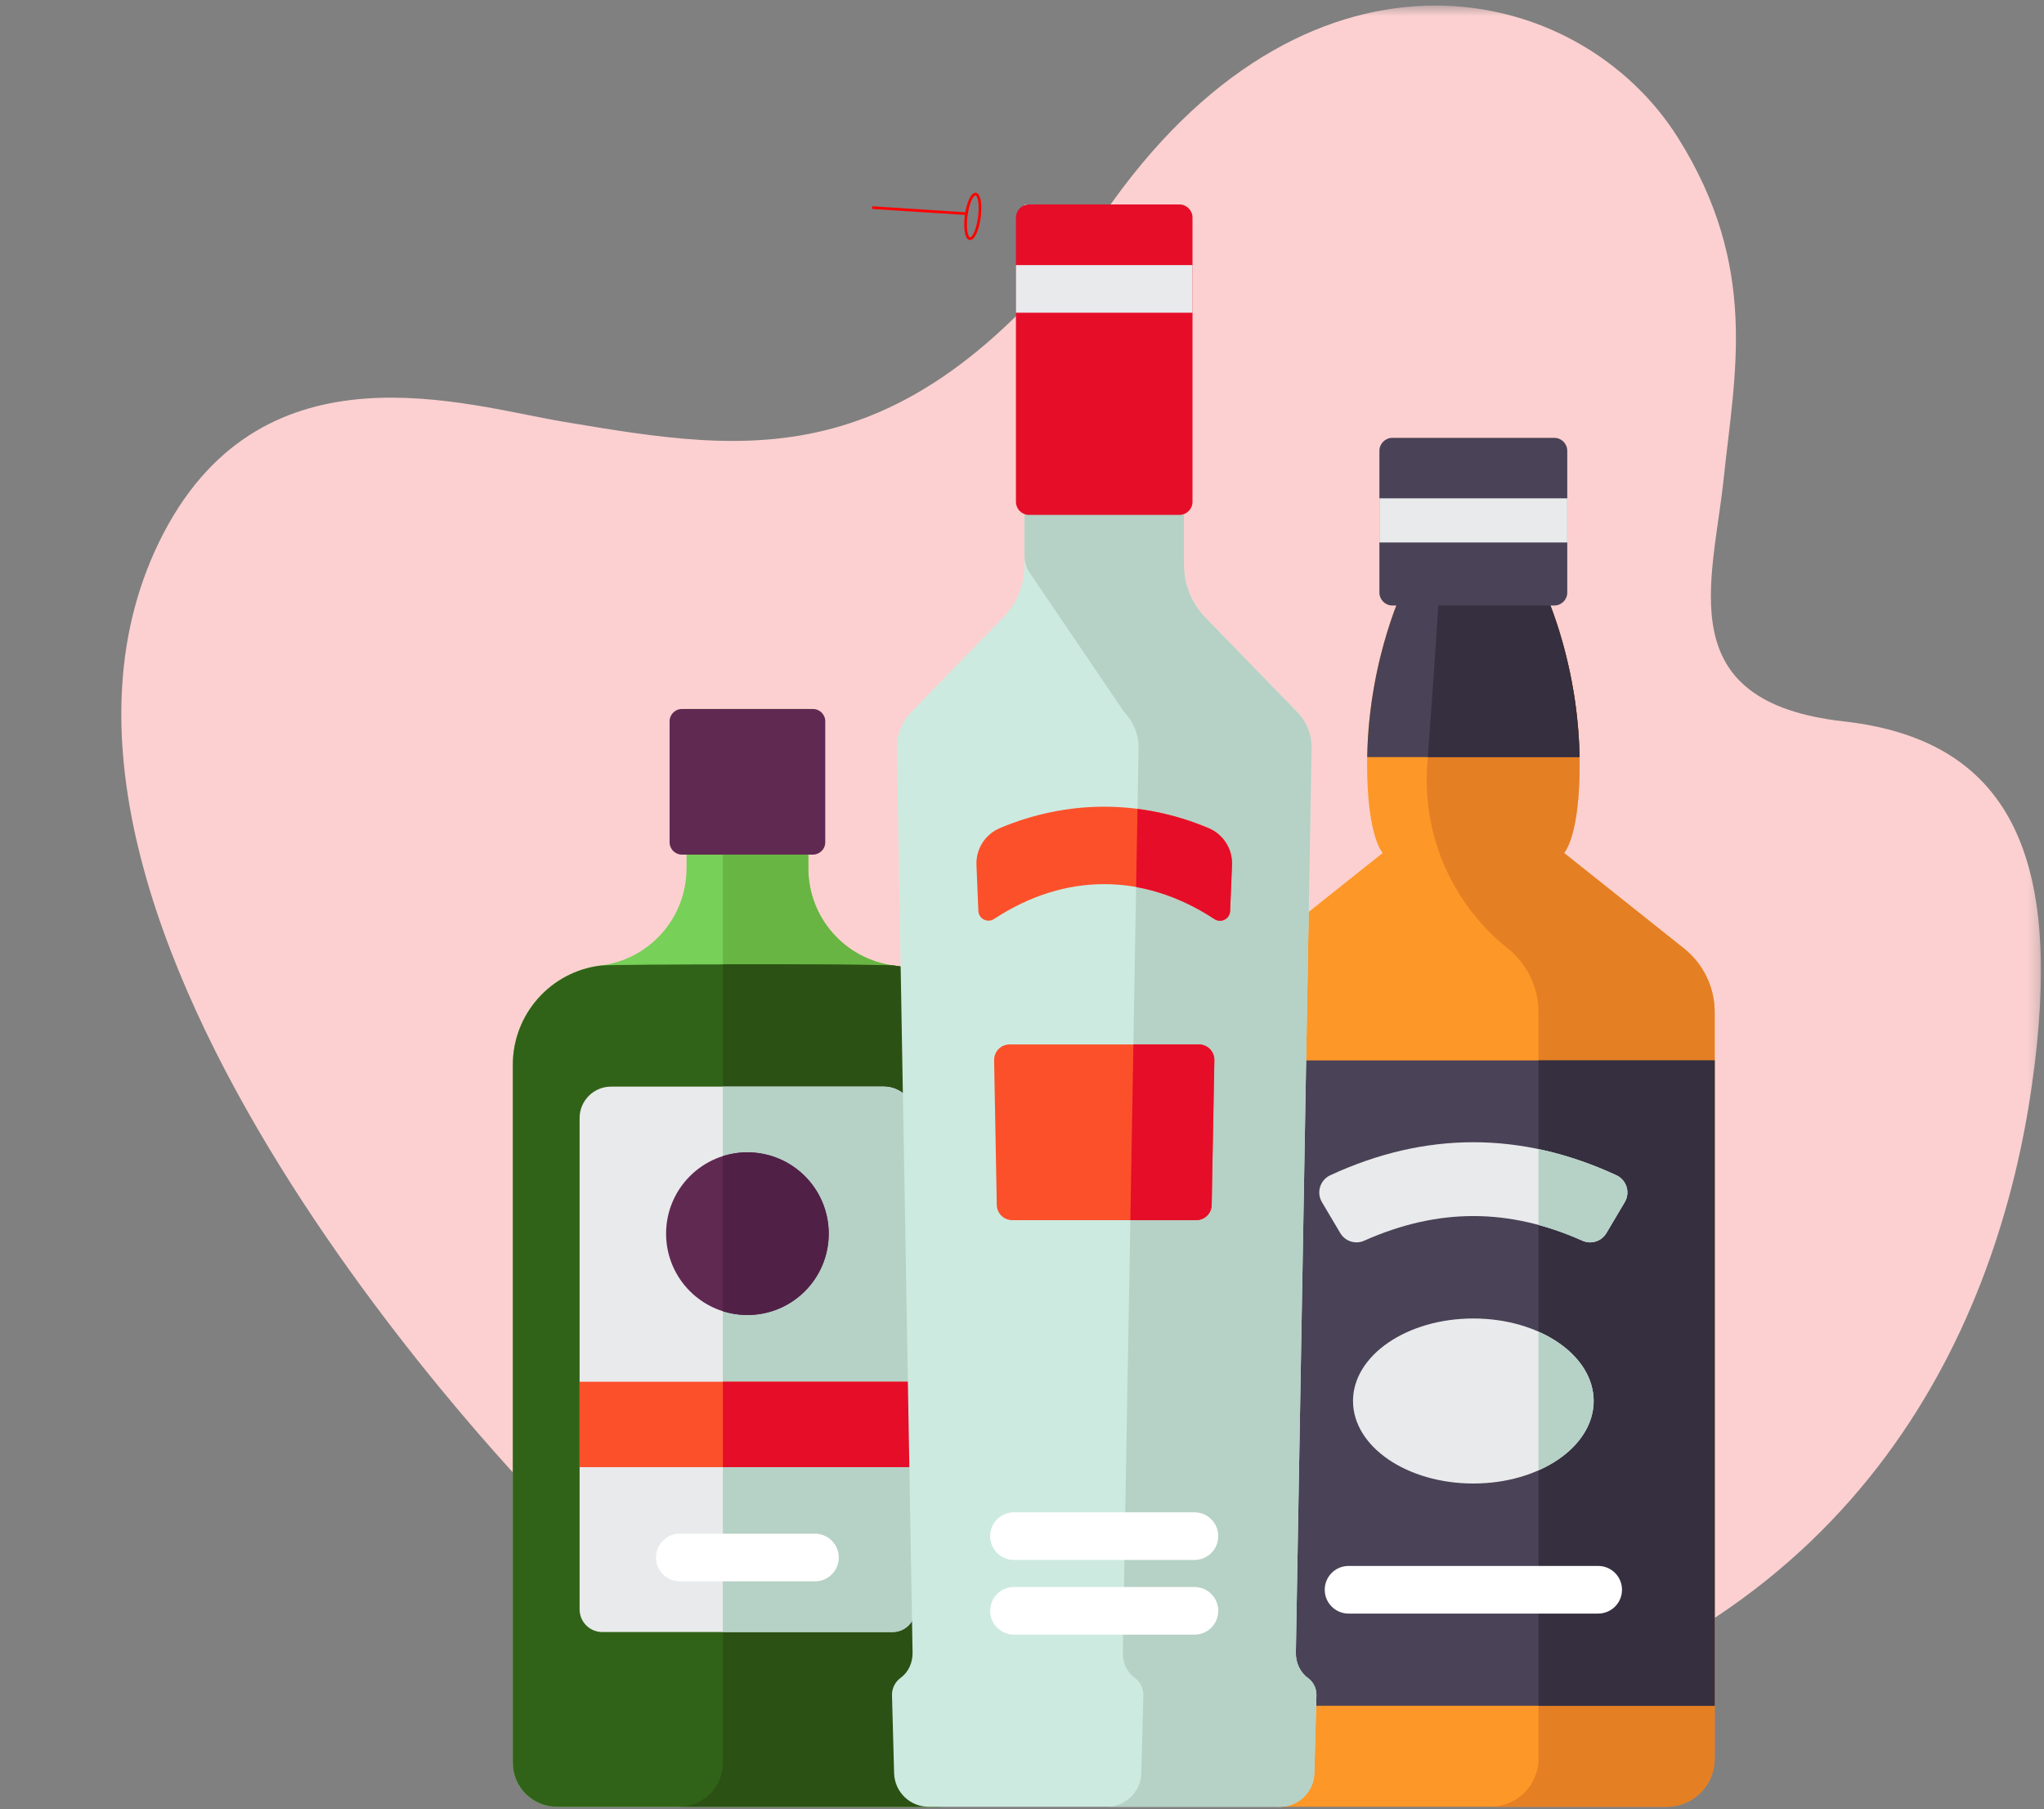 <svg width="191" height="169" viewBox="0 0 191 169" fill="none" xmlns="http://www.w3.org/2000/svg">
<rect x="0" y="0" width="191" height="169" fill="#808080" stroke="none"/>
<mask id="mask0_3086_5772" style="mask-type:luminance" maskUnits="userSpaceOnUse" x="0" y="0" width="191" height="165">
<path d="M190.757 0.52H0.758V164.556H190.757V0.52Z" fill="white"/>
</mask>
<g mask="url(#mask0_3086_5772)">
<path fill-rule="evenodd" clip-rule="evenodd" d="M136.721 161.198C174.27 151.84 186.744 123.497 189.883 101.283C192.729 81.145 188.598 69.22 172.286 67.392C155.976 65.565 160.052 54.41 161.074 44.665C162.091 34.923 164.4 24.972 156.8 12.874C147.627 -1.743 122.875 -7.418 104.015 18.766C85.156 44.953 70.233 42.342 52.638 39.396C43.502 37.867 24.796 31.735 15.336 49.711C-3.671 85.811 51.228 141.068 51.228 141.068C51.228 141.068 80.701 175.16 136.721 161.198Z" fill="#FCD0D0"/>
<path fill-rule="evenodd" clip-rule="evenodd" d="M60.947 117.729L50.246 115.804L50.432 115.141L61.906 116.479L60.947 117.729Z" fill="#D2EEF2"/>
<path d="M81.496 19.394L90.223 19.958M91.518 20.297C91.365 21.446 90.97 22.34 90.629 22.299C90.288 22.253 90.136 21.284 90.286 20.133C90.437 18.987 90.835 18.09 91.175 18.137C91.516 18.18 91.669 19.149 91.518 20.297Z" stroke="#FF0000" stroke-width="0.25"/>
<path fill-rule="evenodd" clip-rule="evenodd" d="M85.086 35.92L85.113 35.96C85.113 35.96 85.113 35.947 85.086 35.92Z" fill="#EDB9B6"/>
</g>
<g clip-path="url(#clip0_3086_5772)">
<path d="M146.15 79.683C146.15 79.683 147.607 78.216 147.607 71.412C147.607 61.539 143.96 54.421 143.96 54.421H131.396C131.396 54.421 127.749 61.539 127.749 71.412C127.749 78.215 129.205 79.683 129.205 79.683L117.992 88.612C116.183 90.052 115.129 92.238 115.129 94.551V164.294C115.129 166.776 117.141 168.789 119.624 168.789H155.732C158.214 168.789 160.227 166.776 160.227 164.294V94.551C160.227 92.238 159.173 90.052 157.364 88.612L146.15 79.683Z" fill="#FD9727"/>
<path d="M157.363 88.612L146.15 79.683C146.15 79.683 147.606 78.216 147.606 71.412C147.606 61.539 143.959 54.421 143.959 54.421H134.535C134.222 59.676 133.768 66.085 133.375 71.4C132.885 78.029 135.704 84.471 140.904 88.611C142.713 90.052 143.767 92.238 143.767 94.55V164.293C143.767 166.776 141.754 168.788 139.272 168.788H155.731C158.214 168.788 160.226 166.776 160.226 164.293V94.551C160.226 92.238 159.172 90.052 157.363 88.612Z" fill="#E57F23"/>
<path d="M160.228 99.064H115.129V159.351H160.228V99.064Z" fill="#4A4256"/>
<path d="M147.601 70.728C147.438 61.212 143.961 54.421 143.961 54.421H131.397C131.397 54.421 127.92 61.212 127.758 70.728H147.601Z" fill="#4A4256"/>
<path d="M75.533 81.111V66.235H64.154V81.111C64.154 85.737 60.706 89.636 56.116 90.204C51.436 90.783 47.922 94.759 47.922 99.475V164.673C47.922 166.946 49.764 168.788 52.037 168.788H87.649C89.922 168.788 91.764 166.946 91.764 164.673V99.475C91.764 94.759 88.25 90.783 83.57 90.204C78.98 89.636 75.533 85.737 75.533 81.111Z" fill="#77D057"/>
<path d="M83.57 90.204C78.98 89.636 75.533 85.737 75.533 81.111V66.235H67.549V164.673C67.549 166.946 65.706 168.788 63.434 168.788H87.649C89.922 168.788 91.764 166.946 91.764 164.673V99.475C91.764 94.759 88.25 90.783 83.57 90.204Z" fill="#68B543"/>
<path d="M75.966 79.836H63.72C63.085 79.836 62.57 79.321 62.57 78.686V67.385C62.57 66.75 63.085 66.235 63.72 66.235H75.966C76.601 66.235 77.116 66.75 77.116 67.385V78.686C77.116 79.321 76.601 79.836 75.966 79.836Z" fill="#602952"/>
<path d="M56.116 90.204C51.436 90.783 47.922 94.759 47.922 99.475V164.673C47.922 166.946 49.764 168.788 52.037 168.788H87.649C89.922 168.788 91.764 166.946 91.764 164.673V99.475C91.764 94.759 88.25 90.783 83.57 90.204C82.335 90.052 57.351 90.052 56.116 90.204Z" fill="#306318"/>
<path d="M91.409 96.917C91.255 96.374 91.052 95.85 90.806 95.351C90.683 95.101 90.549 94.858 90.405 94.621C89.306 92.816 87.608 91.406 85.566 90.678C84.931 90.451 84.264 90.29 83.57 90.204C82.88 90.118 74.78 90.081 67.549 90.09V164.673C67.549 166.945 65.706 168.788 63.434 168.788H87.649C88.643 168.788 89.555 168.435 90.267 167.848C90.978 167.261 91.489 166.44 91.681 165.502C91.736 165.234 91.764 164.957 91.764 164.673V99.474C91.764 98.59 91.641 97.732 91.409 96.917Z" fill="#2C5114"/>
<path d="M85.525 150.349V104.453C85.525 102.828 84.208 101.512 82.584 101.512H57.101C55.477 101.512 54.16 102.828 54.16 104.453V150.349C54.16 151.517 55.107 152.464 56.275 152.464H83.41C84.579 152.463 85.525 151.517 85.525 150.349Z" fill="#E9EAEB"/>
<path d="M67.547 152.463H83.41C84.577 152.463 85.524 151.517 85.524 150.349V104.453C85.524 102.828 84.207 101.512 82.583 101.512H67.547L67.547 152.463Z" fill="#B6D1C6"/>
<path d="M69.841 122.848C74.037 122.848 77.439 119.446 77.439 115.249C77.439 111.052 74.037 107.65 69.841 107.65C65.644 107.65 62.242 111.052 62.242 115.249C62.242 119.446 65.644 122.848 69.841 122.848Z" fill="#602952"/>
<path d="M67.547 122.495C68.271 122.724 69.041 122.849 69.841 122.849C74.038 122.849 77.44 119.447 77.44 115.25C77.44 111.054 74.038 107.651 69.841 107.651C69.041 107.651 68.271 107.776 67.547 108.005V122.495Z" fill="#512047"/>
<path d="M76.156 147.729H63.526C62.297 147.729 61.301 146.732 61.301 145.503C61.301 144.275 62.297 143.278 63.526 143.278H76.156C77.385 143.278 78.381 144.275 78.381 145.503C78.381 146.732 77.385 147.729 76.156 147.729Z" fill="white"/>
<path d="M85.524 129.083H54.16V137.061H85.524V129.083Z" fill="#FC502A"/>
<path d="M85.528 129.083H67.551V137.061H85.528V129.083Z" fill="#E60D28"/>
<path d="M122.207 156.745C121.464 156.207 121.074 155.304 121.09 154.387L122.556 70.029C122.609 68.729 122.126 67.464 121.22 66.53L112.618 57.676C111.345 56.365 110.633 54.61 110.633 52.783V19.107H103.183H95.732V52.783C95.732 54.61 95.02 56.365 93.747 57.676L85.146 66.531C84.239 67.464 83.756 68.729 83.809 70.029L85.275 154.388C85.291 155.305 84.901 156.207 84.159 156.745C83.655 157.111 83.334 157.71 83.352 158.385L83.549 165.651C83.596 167.398 85.025 168.788 86.772 168.788H103.183H119.594C121.34 168.788 122.769 167.397 122.816 165.651L123.013 158.385C123.031 157.71 122.711 157.11 122.207 156.745Z" fill="#CDEAE0"/>
<path d="M122.209 156.745C121.466 156.207 121.076 155.304 121.092 154.387L122.558 70.029C122.612 68.729 122.128 67.464 121.222 66.53L112.62 57.676C111.347 56.365 110.635 54.61 110.635 52.783V19.107H103.185H95.734V51.92C95.734 52.483 95.903 53.033 96.219 53.499L105.052 66.53C105.959 67.464 106.442 68.729 106.389 70.029L104.923 154.387C104.907 155.304 105.297 156.207 106.039 156.745C106.543 157.11 106.864 157.71 106.846 158.385L106.649 165.651C106.602 167.397 105.173 168.788 103.426 168.788H119.596C121.343 168.788 122.772 167.397 122.819 165.651L123.015 158.385C123.034 157.71 122.713 157.11 122.209 156.745Z" fill="#B6D1C6"/>
<path d="M110.201 48.104H96.165C95.485 48.104 94.934 47.553 94.934 46.873V20.333C94.934 19.653 95.485 19.102 96.165 19.102H110.201C110.882 19.102 111.433 19.653 111.433 20.333V46.873C111.433 47.553 110.881 48.104 110.201 48.104Z" fill="#E60D28"/>
<path d="M92.89 85.851C99.495 81.51 106.871 81.51 113.48 85.86C114.096 86.265 114.918 85.846 114.949 85.109L115.125 80.816C115.187 79.325 114.317 77.948 112.941 77.368C106.611 74.698 99.765 74.694 93.431 77.361C92.055 77.941 91.184 79.317 91.245 80.81L91.422 85.1C91.453 85.837 92.274 86.256 92.89 85.851Z" fill="#FC502A"/>
<path d="M111.616 145.731H94.749C93.52 145.731 92.523 144.734 92.523 143.505C92.523 142.277 93.52 141.28 94.749 141.28H111.616C112.845 141.28 113.841 142.277 113.841 143.505C113.841 144.734 112.845 145.731 111.616 145.731Z" fill="white"/>
<path d="M111.616 152.708H94.749C93.52 152.708 92.523 151.712 92.523 150.483C92.523 149.254 93.52 148.258 94.749 148.258H111.616C112.845 148.258 113.841 149.254 113.841 150.483C113.841 151.712 112.845 152.708 111.616 152.708Z" fill="white"/>
<path d="M111.781 113.987H94.587C93.8 113.987 93.157 113.357 93.143 112.569L92.895 99.042C92.88 98.234 93.531 97.571 94.339 97.571H112.029C112.837 97.571 113.488 98.234 113.473 99.042L113.225 112.569C113.211 113.356 112.568 113.987 111.781 113.987Z" fill="#FC502A"/>
<path d="M111.434 24.765H94.934V29.215H111.434V24.765Z" fill="#E9EAEB"/>
<path d="M160.225 99.064H143.766V159.351H160.225V99.064Z" fill="#352F3F"/>
<path d="M147.881 115.911C140.997 112.839 134.369 112.832 127.468 115.911C126.653 116.275 125.694 115.961 125.239 115.193C124.667 114.23 124.096 113.266 123.525 112.302C122.989 111.399 123.356 110.231 124.309 109.79C133.187 105.681 142.158 105.68 151.04 109.79C151.994 110.231 152.36 111.399 151.825 112.302C151.253 113.266 150.682 114.229 150.111 115.193C149.656 115.961 148.697 116.274 147.881 115.911Z" fill="#E9EAEB"/>
<path d="M137.674 138.59C143.884 138.59 148.918 135.139 148.918 130.881C148.918 126.624 143.884 123.173 137.674 123.173C131.464 123.173 126.43 126.624 126.43 130.881C126.43 135.139 131.464 138.59 137.674 138.59Z" fill="#E9EAEB"/>
<path d="M149.342 150.74H126.014C124.785 150.74 123.789 149.744 123.789 148.515C123.789 147.286 124.785 146.29 126.014 146.29H149.342C150.571 146.29 151.567 147.286 151.567 148.515C151.567 149.744 150.571 150.74 149.342 150.74Z" fill="white"/>
<path d="M143.766 124.403V137.361C146.866 135.988 148.92 133.6 148.92 130.882C148.92 128.164 146.866 125.776 143.766 124.403Z" fill="#B6D1C6"/>
<path d="M151.042 109.79C148.622 108.67 146.195 107.858 143.766 107.349V114.435C145.13 114.804 146.501 115.295 147.882 115.911C148.698 116.275 149.657 115.961 150.112 115.193C150.683 114.23 151.254 113.266 151.826 112.302C152.362 111.399 151.995 110.232 151.042 109.79Z" fill="#B6D1C6"/>
<path d="M147.599 70.728C147.452 62.108 144.585 55.723 144.047 54.598C144.042 54.588 144.039 54.582 144.035 54.573C144.018 54.538 144.004 54.509 143.992 54.486C143.973 54.446 143.96 54.421 143.96 54.421H134.536C134.236 59.457 133.807 65.55 133.426 70.728L147.599 70.728Z" fill="#352F3F"/>
<path d="M145.239 56.566H130.11C129.441 56.566 128.898 56.023 128.898 55.354V42.116C128.898 41.447 129.441 40.904 130.11 40.904H145.239C145.908 40.904 146.451 41.447 146.451 42.116V55.354C146.451 56.023 145.908 56.566 145.239 56.566Z" fill="#4A4256"/>
<path d="M146.452 46.554H128.898V50.679H146.452V46.554Z" fill="#E9EAEB"/>
<path d="M112.03 97.571H105.91L105.625 113.987H111.782C112.57 113.987 113.212 113.356 113.226 112.569L113.475 99.042C113.489 98.234 112.838 97.571 112.03 97.571Z" fill="#E60D28"/>
<path d="M112.939 77.368C110.77 76.453 108.54 75.859 106.291 75.57L106.164 82.865C108.653 83.308 111.115 84.304 113.478 85.859C114.094 86.265 114.916 85.846 114.946 85.109L115.123 80.816C115.185 79.325 114.315 77.948 112.939 77.368Z" fill="#E60D28"/>
</g>
<defs>
<clipPath id="clip0_3086_5772">
<rect width="149.687" height="149.687" fill="white" transform="translate(29.23 19.102)"/>
</clipPath>
</defs>
</svg>
